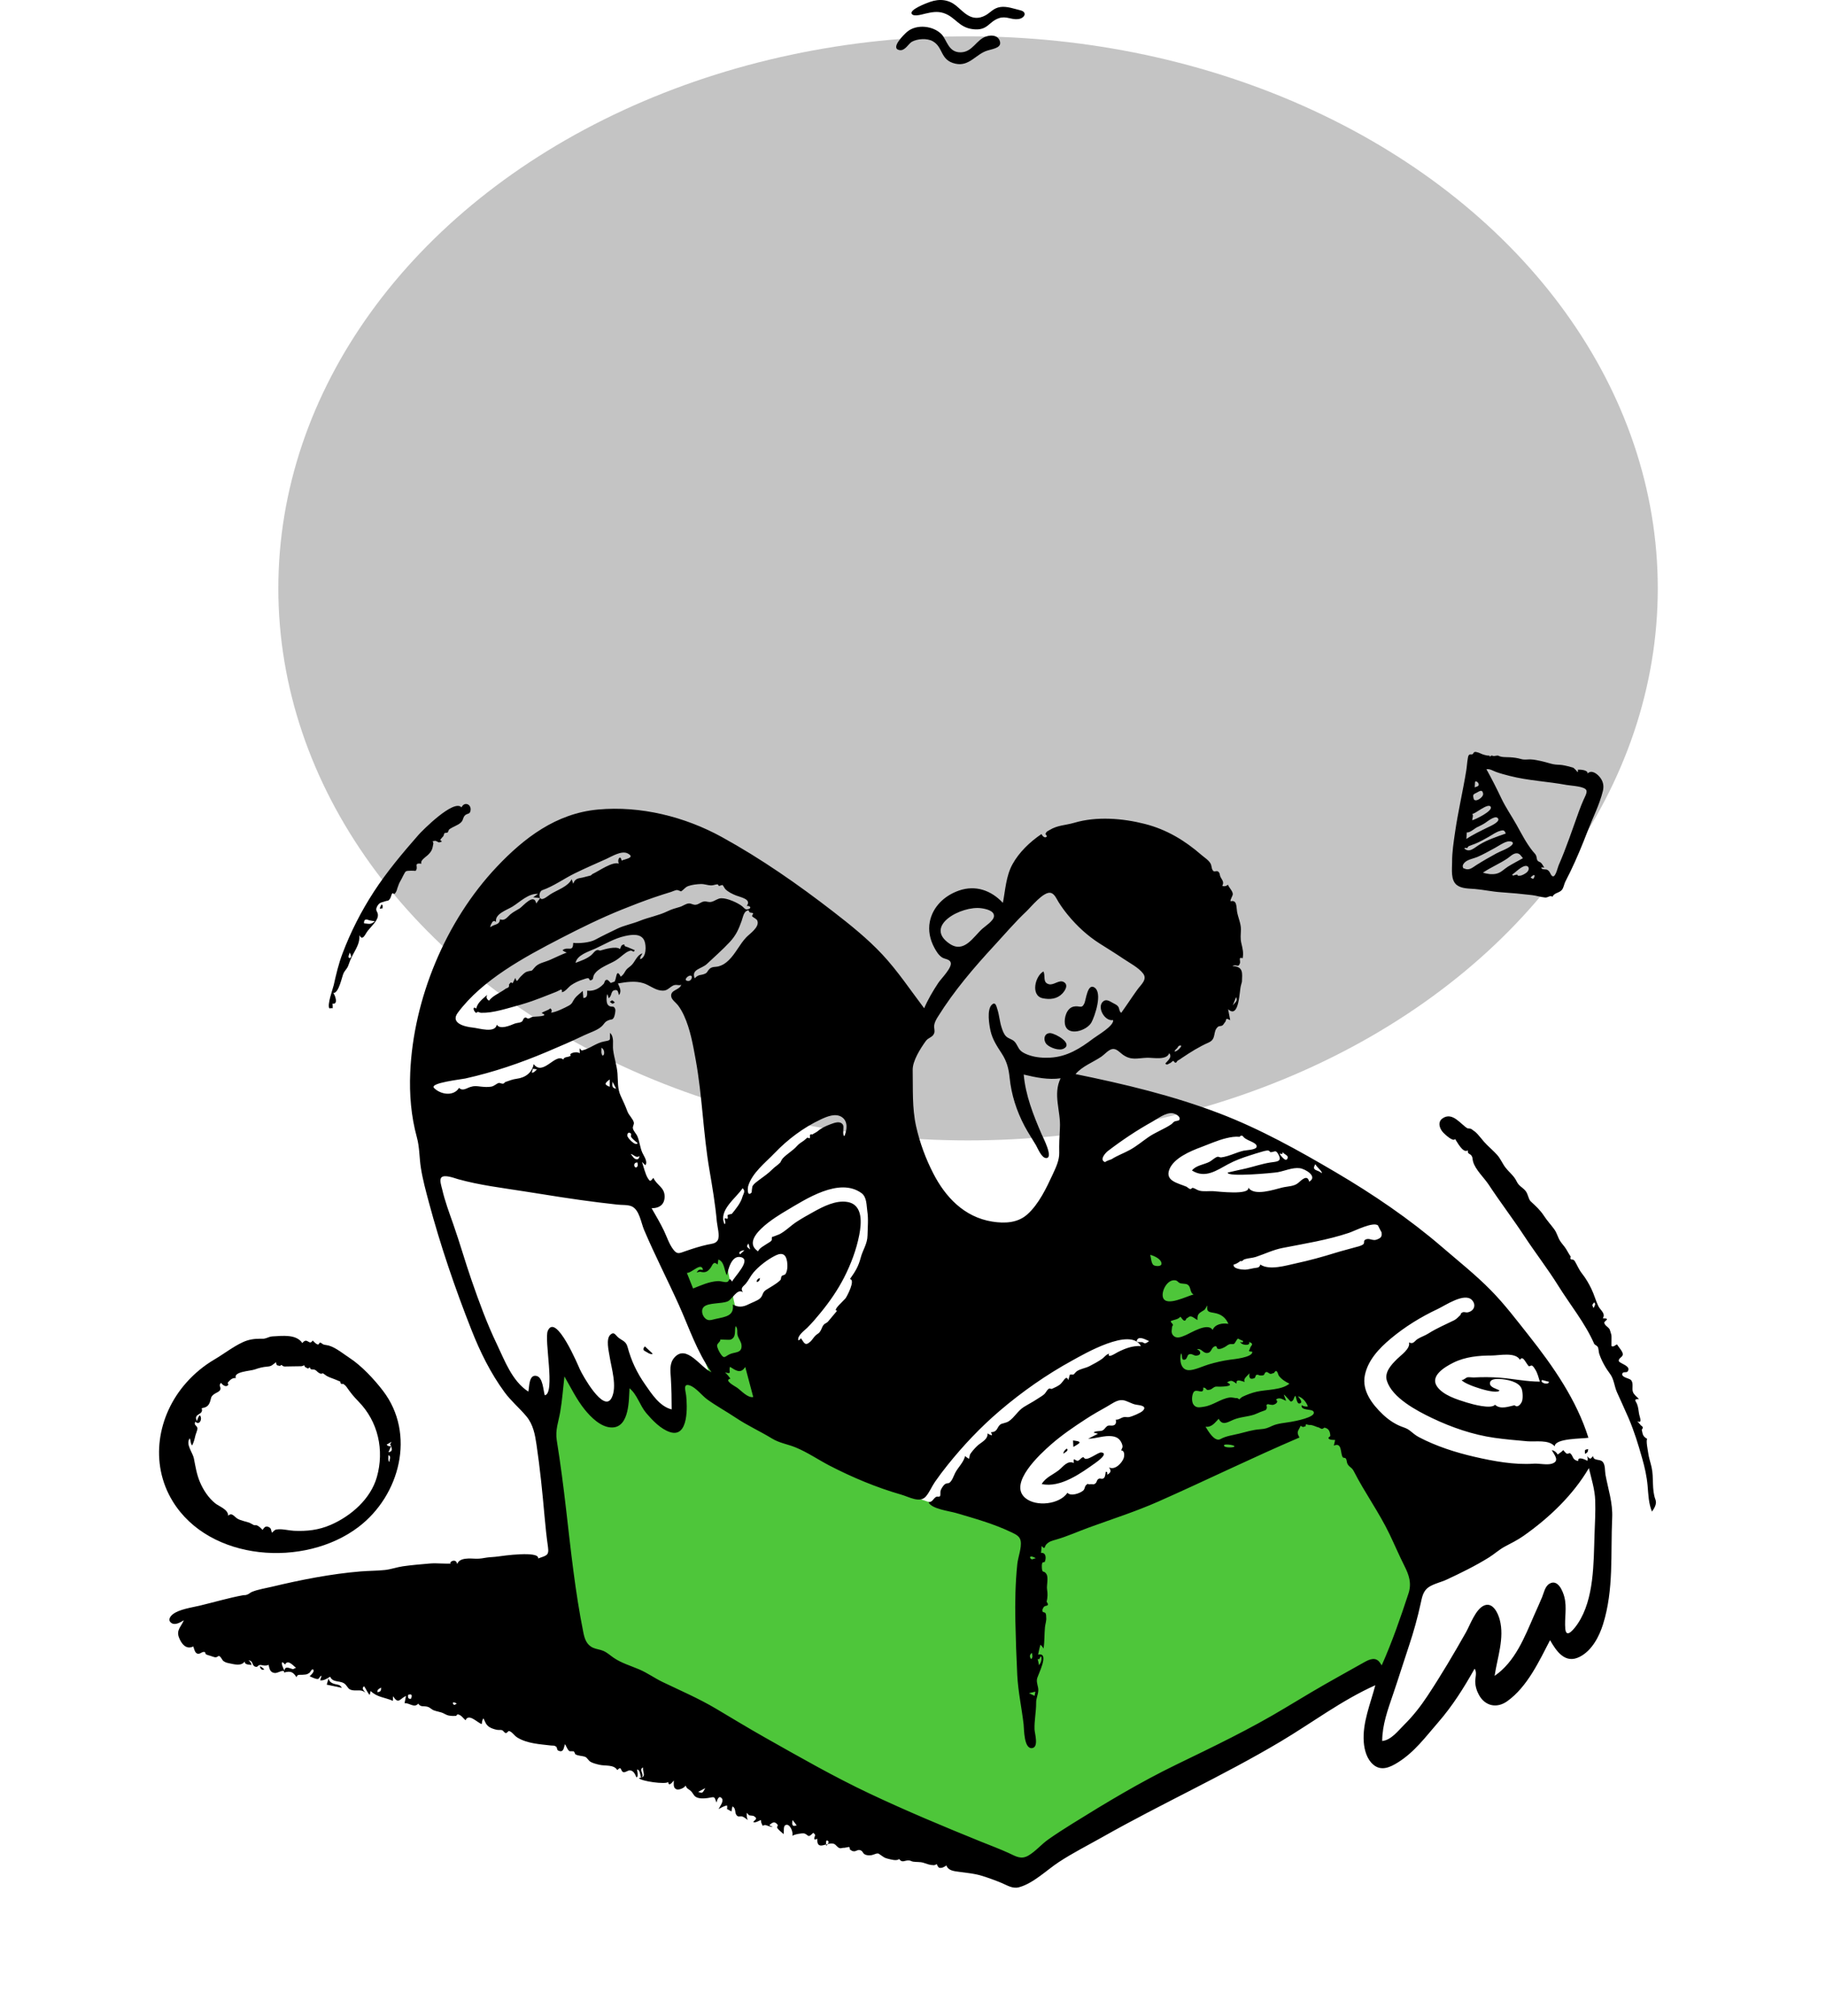 <svg width="597" height="659" viewBox="0 0 597 659" fill="none" xmlns="http://www.w3.org/2000/svg">
<ellipse cx="316.5" cy="192.351" rx="225.5" ry="180.48" fill="#C4C4C4"/>
<g clip-path="url(#clip0_23_128)">
<path fill-rule="evenodd" clip-rule="evenodd" d="M176.799 459.911C179.566 479.283 182.332 498.655 185.099 518.026L187.333 533.67C187.615 535.644 187.349 539.538 188.423 541.305C188.803 541.928 189.8 542.224 190.534 542.592C193.058 543.857 195.583 545.122 198.108 546.388C219.463 557.091 240.819 567.795 262.173 578.499C282.668 588.771 303.163 599.043 323.658 609.315C325.779 610.379 329.209 613.152 331.499 612.421C333.675 611.727 335.899 610.014 337.875 608.933C341.668 606.858 345.461 604.783 349.254 602.708C372.204 590.152 395.154 577.595 418.105 565.038C427.574 559.858 437.043 554.678 446.512 549.497C449.102 548.079 451.694 546.662 454.285 545.244C455.64 544.503 455.816 544.529 456.349 543.271C458.343 538.567 459.267 533.178 460.677 528.297C462.232 522.918 463.787 517.539 465.342 512.16C466.035 509.759 465.71 509.45 464.579 507.133C462.341 502.547 460.104 497.961 457.866 493.376C452.9 483.198 447.933 473.02 442.966 462.842C440.958 458.726 436.12 455.83 432.637 452.803L378.559 405.8C377.185 404.606 375.812 403.413 374.438 402.219C374.212 409.394 372.693 417.108 374.921 424.04C378.577 435.416 382.233 446.792 385.888 458.167C387.655 463.666 389.422 469.164 391.189 474.663C391.517 475.684 393.516 479.735 392.981 480.634C392.685 481.132 390.161 481.636 389.614 481.83C387.265 482.664 384.916 483.498 382.567 484.333C376.022 486.657 369.477 488.982 362.932 491.306C357.045 493.397 351.159 495.488 345.272 497.578C343.276 498.287 340.932 499.6 338.824 499.491C336.938 499.393 334.793 498.521 332.968 498.083C329.76 497.311 326.551 496.54 323.343 495.768C317.041 494.253 310.738 492.737 304.435 491.222C297.345 489.516 291.357 484.509 285.293 480.802C274.87 474.431 264.447 468.06 254.025 461.689C251.638 460.23 251.63 459.398 250.679 456.735C248.542 450.75 246.405 444.765 244.268 438.781C243.127 435.585 241.724 432.376 240.862 429.105C239.441 423.705 238.598 418.116 237.472 412.657C237.132 411.01 236.793 409.363 236.453 407.716C232.088 409.369 227.723 411.023 223.358 412.677C222.725 412.917 219.642 413.631 219.368 414.219C219.194 414.59 220.112 416.274 220.243 416.636C223.862 426.644 227.481 436.651 231.101 446.658C232.24 449.806 233.378 452.953 234.516 456.101C231.796 452.11 229.075 448.119 226.354 444.127C224.217 450.84 222.079 457.553 219.941 464.265C214.889 458.823 209.836 453.38 204.783 447.937C203.034 453.38 201.285 458.823 199.536 464.265C194.095 457.553 188.654 450.84 183.212 444.127C182.565 447.63 181.918 451.133 181.271 454.636C181.076 455.694 181.115 458.727 180.361 459.564C179.74 460.253 177.952 459.911 176.799 459.911Z" fill="#4EC63A"/>
<path fill-rule="evenodd" clip-rule="evenodd" d="M521.318 501.785C521.012 510.904 521.224 522.741 515.879 530.759C515.016 532.053 512.093 536.083 511.767 532.537C511.447 529.056 512.364 525.609 511.455 522.087C510.969 520.203 509.334 516.087 506.538 517.789C505.114 518.657 504.739 520.799 504.181 522.151C503.357 524.151 502.433 526.119 501.565 528.104C498.534 535.034 495.392 543.303 488.653 547.888C489.535 541.913 491.939 535.533 490.323 529.493C489.773 527.435 488.104 523.676 485.232 524.882C482.432 526.057 480.618 531.301 479.297 533.636C475.291 540.715 471.194 547.661 466.684 554.476C464.416 557.904 461.966 561.037 458.998 563.969C457.142 565.803 454.828 568.902 451.904 569.176C451.904 563.949 453.746 558.899 455.428 553.977C457.237 548.685 458.886 543.347 460.662 538.045C462.202 533.445 463.467 528.881 464.492 524.164C464.917 522.214 465.253 520.194 467.034 518.934C468.635 517.802 471.164 517.263 472.949 516.431C477.637 514.245 482.458 511.886 486.812 509.168C488.6 508.052 490.139 506.611 492.012 505.61C494.145 504.47 496.136 503.51 498.11 502.121C506.625 496.125 514.302 488.749 519.474 479.969C520.314 483.496 521.426 486.943 521.549 490.579C521.674 494.307 521.443 498.059 521.318 501.785ZM451.235 543.699C449.873 541.552 447.799 542.431 445.97 543.466C443.133 545.073 440.289 546.667 437.437 548.253C431.635 551.481 425.939 554.877 420.27 558.304C408.729 565.278 396.786 570.985 384.62 576.888C372.86 582.593 361.566 589.382 350.548 596.244C347.9 597.893 345.271 599.581 342.728 601.369C340.471 602.957 338.666 605.186 336.291 606.6C333.816 608.071 332.116 606.877 329.749 605.792C326.79 604.435 323.706 603.297 320.681 602.073C308.473 597.132 296.23 592.003 284.355 586.395C272.552 580.822 261.368 574.4 250.058 568.021C244.672 564.984 239.377 561.753 234.064 558.604C228.41 555.253 222.556 552.743 216.625 549.894C214.001 548.633 211.677 546.921 208.982 545.775C206.148 544.57 203.155 543.706 200.618 541.968C199.48 541.189 198.521 540.257 197.221 539.706C196.153 539.254 194.942 539.178 193.888 538.697C191.743 537.72 191.129 535.736 190.714 533.672C188.043 520.426 186.624 506.814 185.076 493.42C184.206 485.889 183.235 478.386 182.033 470.894C181.491 467.517 182.581 464.9 183.154 461.614C183.822 457.776 184.086 453.858 184.534 449.994C186.647 453.649 188.474 457.484 191.162 460.818C193.144 463.276 196.529 466.761 200.178 466.679C205.849 466.551 205.59 457.469 205.818 453.865C208.402 456.017 209.185 459.524 211.329 462.025C213.287 464.307 215.951 467.14 218.958 468.162C225.288 470.314 224.679 459.344 224.331 456.233C224.156 454.673 223.212 452.204 225.452 452.916C227.514 453.571 229.52 456.287 231.254 457.533C234.25 459.687 237.536 461.478 240.61 463.534C244.423 466.085 248.538 467.929 252.426 470.306C254.858 471.792 257.511 472.126 260.162 473.219C264.046 474.82 267.477 477.207 271.173 479.128C278.494 482.928 286.616 486.337 294.623 488.628C297.214 489.369 300.667 491.459 302.632 489.312C303.842 487.99 304.637 485.971 305.665 484.49C306.964 482.614 308.344 480.788 309.777 478.999C314.872 472.642 320.525 466.638 326.803 461.276C334.108 455.038 342.095 449.425 350.639 444.749C354.309 442.74 369.636 433.737 373.006 440.074C370.237 439.912 367.837 440.858 365.47 442.042C364.892 442.331 361.912 444.317 362.609 442.566C361.744 442.718 360.985 443.771 360.329 444.24C359.197 445.05 357.478 445.985 356.167 446.655C354.87 447.318 353.268 447.48 352.086 448.283C351.655 448.577 351.393 449.052 350.981 449.37L349.801 449.378C349.625 449.988 349.448 450.598 349.271 451.208C348.604 449.212 347.653 451.808 346.539 452.651C345.869 453.158 344.808 453.68 344.02 454.007C343.43 454.251 343.339 453.683 342.767 454.115C342.258 454.499 341.934 455.344 341.387 455.825C340.716 456.414 339.858 456.872 339.11 457.375C337.677 458.338 336.161 459.095 334.709 460.008C332.756 461.237 331.732 463.35 329.836 464.635C328.937 465.244 327.542 465.315 327.056 465.705C325.837 466.683 326.238 468.166 323.965 468.231C324.172 468.541 324.296 468.876 324.338 469.238C323.797 469.151 323.315 468.941 322.894 468.609C322.988 470.726 320.758 471.482 319.421 472.785C318.651 473.536 317.69 474.593 317.147 475.497C317.057 475.648 316.884 476.855 316.847 476.871C316.64 476.964 315.384 475.933 315.503 476.019C315.153 477.975 313.125 479.825 312.237 481.636C311.769 482.59 311.294 484.124 310.372 484.795C310.122 484.977 309.35 484.786 308.713 485.421C308.246 485.885 307.706 486.745 307.516 487.361C307.39 487.773 307.542 488.839 307.36 489.086C307.027 489.538 306.508 489.084 305.985 489.418C305.02 490.035 304.995 491 303.583 491.127C304.556 493.335 310.435 494.016 312.572 494.644C318.615 496.42 324.955 498.193 330.603 500.912C332.064 501.615 333.447 502.195 333.706 503.815C334.066 506.07 332.836 509.067 332.601 511.345C331.965 517.494 331.835 523.825 331.968 530.001C332.094 535.851 332.297 541.756 332.589 547.599C332.859 553.016 334.029 558.326 334.661 563.705C334.834 565.181 334.718 571.839 337.437 571.503C339.708 571.224 338.274 566.676 338.232 565.373C338.136 562.488 338.787 559.542 338.76 556.631C338.747 555.232 339.402 554.026 339.465 552.687C339.528 551.364 338.823 550.319 339.034 548.947C339.237 547.631 343.405 540.061 339.402 540.948C339.637 539.866 339.842 538.775 340.151 537.709C340.579 538.068 340.924 538.487 341.184 538.966C341.541 536.641 341.422 534.321 341.643 531.994C341.742 530.94 342.199 529.786 342.043 528.723C342.073 528.283 342.013 527.851 341.864 527.427C341.618 527.184 341.313 527.056 340.951 527.044C340.76 526.462 340.711 526.302 341.049 525.731C341.194 525.344 341.482 525.102 341.913 525.006C342.734 524.916 342.828 524.475 342.194 523.685C342.525 522.127 342.567 521.143 342.329 519.587C342.128 518.28 342.866 515.75 342.114 514.586C341.237 513.226 340.801 514.546 340.638 512.66C340.603 512.261 340.575 511.43 340.747 511.032C340.935 510.598 341.501 510.776 341.573 510.622C342.065 509.574 342.097 507.511 340.358 507.69C340.427 506.942 340.495 506.194 340.562 505.445C341.819 506.796 341.38 505.653 342.092 504.902C343.052 503.891 343.99 503.717 345.362 503.317C349.018 502.252 352.541 500.65 356.114 499.351C363.679 496.598 371.384 494.141 378.728 490.888C394.173 484.046 409.312 476.621 424.852 469.959C423.742 468.036 424.433 467.942 425.244 466.136C426.327 466.839 426.1 466.349 426.87 466.306C426.8 465.703 427.001 465.521 427.472 465.76C427.847 465.868 428.231 465.906 428.625 465.874C429.587 466.028 430.373 466.522 431.247 466.71C431.534 466.908 431.85 467.056 432.194 467.155C432.503 467.089 432.766 466.947 432.984 466.727C434.4 466.972 434.877 467.967 434.939 469.409C434.95 469.66 434.128 469.916 434.363 470.253C434.774 470.842 435.881 470.702 436.514 470.777C436.375 471.389 436.236 472 436.098 472.611C438.876 471.414 438.151 475.16 438.994 476.391C439.229 476.734 439.752 476.46 440.024 476.858C440.379 477.377 440.272 478.113 440.574 478.63C441.258 479.799 441.943 479.657 442.624 480.997C446.186 487.99 450.924 494.505 454.343 501.649C455.971 505.049 457.439 508.507 459.138 511.878C460.702 514.979 461.595 517.616 460.481 521.003C457.896 528.861 455.131 536.862 451.743 544.452C451.574 544.201 451.405 543.95 451.235 543.699ZM270.915 602.351C270.673 602.736 270.43 603.121 270.188 603.507C269.649 600.614 271.084 601.956 270.915 602.351ZM259.513 596.934C258.735 596.717 259.071 595.532 259.096 595.025C259.588 595.597 260.07 596.18 260.479 596.808C260.157 596.85 259.834 596.892 259.513 596.934ZM228.262 585.813C229.078 585.386 229.665 585.079 230.59 584.595C229.65 586.306 229.65 586.306 228.262 585.813ZM179.097 435.085C177.85 437.942 181.653 455.585 178.113 456.161C177.605 454.613 177.541 450.349 175.439 449.84C172.832 449.208 173.089 453.598 172.733 454.955C167.379 451.478 165.001 444.762 162.443 439.441C159.183 432.657 156.618 425.602 154.168 418.534C152.073 412.491 150.341 406.341 148.224 400.308C146.894 396.519 145.461 392.72 144.566 388.815C144.372 387.966 143.608 385.815 144.257 385.008C145.201 383.835 148.599 385.178 149.694 385.486C156.797 387.482 164.165 388.341 171.462 389.5C179.57 390.787 187.66 392.118 195.817 393.116C197.855 393.365 199.894 393.602 201.935 393.831C203.258 393.98 205.261 393.831 206.518 394.385C209.063 395.506 209.604 399.795 210.549 402.02C214.075 410.321 218.224 418.36 221.936 426.586C225.28 433.996 227.815 441.88 232.622 448.627C229.037 447.144 224.494 439.3 220.488 443.821C218.766 445.765 219.2 448.326 219.338 450.653C219.537 454.017 219.599 457.405 219.599 460.774C215.679 459.823 213.045 455.669 210.987 452.726C208.176 448.707 206.405 444.919 205.161 440.311C204.621 438.316 203.192 438.267 201.921 437.072C201.105 436.305 200.695 435.271 199.524 436.387C198.053 437.79 199.031 441.676 199.286 443.333C199.889 447.275 201.868 453.342 199.944 457.046C197.348 462.045 190.389 449.467 189.574 447.65C189.16 446.725 181.757 428.99 179.097 435.085ZM174.236 349.411C174.675 349.474 175.112 349.536 175.551 349.599C175.197 349.89 174.462 350.911 173.862 350.641C173.987 350.231 174.111 349.821 174.236 349.411ZM197.457 344.759C197.32 344.9 197.182 345.041 197.045 345.182C196.416 344.448 196.639 343.378 196.639 342.53C197.47 342.998 197.672 343.936 197.457 344.759ZM199.334 352.899V355.297C197.593 354.593 197.559 354.23 199.334 352.899ZM201.448 355.948C200.228 355.636 200.083 355.384 200.254 353.634C200.759 354.614 201.092 355.26 201.448 355.948ZM208.469 373.708C207.957 374.936 204.969 372.01 205.079 371.134C205.183 370.299 205.642 370.049 206.275 370.586C206.485 370.764 206.174 371.407 206.307 371.63C206.79 372.438 207.761 373.099 208.469 373.708ZM208.502 381.106C207.753 382.851 206.419 380.103 208.375 380.027C208.503 380.378 208.546 380.738 208.502 381.106ZM207.05 378.354C206.76 377.993 206.478 377.628 206.205 377.255C207.212 377.445 208.012 378.816 209.075 377.901C208.949 379.296 207.888 379.335 207.05 378.354ZM141.901 355.689C140.281 354.038 150.846 352.879 152.12 352.596C161.369 350.537 170.101 347.557 178.749 343.901C182.875 342.158 186.979 340.393 191.007 338.459C192.747 337.625 195.132 336.917 196.585 335.664C197.622 334.77 197.58 334.094 198.928 333.561C200.073 333.11 200.13 333.536 200.654 332.719C200.969 332.23 201.325 330.435 201.141 329.903C200.639 328.454 199.897 329.629 198.855 328.63C198.104 327.91 198.286 325.863 198.491 325.015C198.757 325.419 198.91 325.857 198.95 326.33C200.081 325.809 199.625 324.022 200.861 323.73C202.165 323.422 202.03 324.369 202.37 325.338C203.354 323.988 202.565 322.837 202.032 321.519C204.741 321.045 207.652 320.587 210.338 321.428C212.28 322.036 213.942 323.531 215.992 323.82C218 324.103 218.386 323.214 219.866 322.312C221.068 321.58 222.1 322.442 222.718 321.889C222.337 323.756 219.059 323.501 219.462 325.833C219.644 326.883 221.022 327.826 221.65 328.643C222.437 329.669 223.065 330.802 223.602 331.958C225.688 336.453 226.58 341.668 227.456 346.475C229.617 358.339 229.89 370.437 231.922 382.339C232.891 388.008 233.861 393.68 234.365 399.405C234.491 400.837 235.427 404.083 234.661 405.46C234.013 406.623 232.572 406.626 231.307 406.907C228.831 407.456 226.507 408.203 224.132 409.029C222.004 409.77 221.385 410.225 220.019 408.355C218.697 406.546 218.043 404.39 217.098 402.406C215.893 399.879 214.438 397.441 213.041 395.003C215.785 395.003 217.365 393.62 217.292 391.017C217.213 388.133 214.672 387.449 213.625 385.079C212.607 386.314 212.521 386.349 211.795 385.177C210.965 383.836 210.405 381.383 209.897 379.862C210.26 380.224 210.623 380.586 210.987 380.948C211.902 379.771 210.468 377.916 209.988 376.808C209.247 375.097 209.117 373.247 208.414 371.541C208.031 370.609 207.144 369.876 206.926 368.905C206.781 368.254 207.363 367.635 207.225 366.975C206.985 365.826 205.592 364.592 205.159 363.423C204.492 361.625 203.769 360.042 202.942 358.29C201.823 355.918 202.083 353.43 201.879 350.906C201.667 348.289 200.769 345.786 200.452 343.18C200.232 341.38 200.919 339.114 199.46 337.672C199.289 340.069 200.025 340.032 197.613 340.463C194.867 340.953 192.875 342.863 190.279 343.433C189.744 343.55 189.354 341.368 189.563 344.345C188.317 343.487 185.66 344.552 186.651 345.062C185.9 345.812 184.419 345.293 184.172 346.418C181.618 344.1 177.523 351.99 174.481 347.874C173.979 350.663 171.815 352.313 168.911 352.682C167.45 352.867 166.55 353.321 165.254 353.73C164.991 353.812 164.895 354.165 164.583 354.261C164.107 354.405 163.409 353.968 163.066 354.053C162.368 354.226 161.592 355.083 160.618 355.254C159.501 355.449 158.283 355.359 157.164 355.239C155.766 355.087 155.151 354.933 153.782 355.363C152.551 355.75 151.232 356.833 150.09 355.653C148.295 358.553 144.015 357.844 141.901 355.689ZM224.889 320.701C223.531 320.55 224.474 319.459 225.103 319.131C226.812 318.242 226.356 320.866 224.889 320.701ZM149.669 331.106C157.643 320.367 171.28 312.989 183.28 306.781C189.834 303.39 196.524 300.103 203.406 297.328C206.827 295.949 210.289 294.623 213.783 293.412C215.648 292.764 217.537 292.176 219.426 291.59C219.949 291.429 220.899 290.932 221.446 290.981C221.351 290.972 222.805 291.341 222.519 291.457C223.455 291.077 223.901 290.084 225.001 289.688C226.239 289.241 227.815 289.057 229.14 289.017C230.312 288.981 231.327 289.433 232.444 289.468C233.178 289.491 233.802 289.166 234.521 289.118C234.889 289.094 234.856 289.608 235.078 289.638C235.174 289.651 236.153 289.307 236.163 289.313C236.519 289.527 236.835 290.362 237.158 290.688C238.082 291.623 239.44 292.275 240.673 292.767C242.173 293.365 245.834 293.967 244.138 296.183C245.343 296.021 245.903 297.038 244.395 297.295C243.577 297.435 243.228 296.736 242.621 296.259C241.219 295.16 237.815 293.594 235.796 293.665C234.66 293.705 233.782 294.51 232.734 294.802C231.703 295.09 231.192 294.644 230.287 294.715C229.229 294.797 228.549 295.632 227.54 295.781C226.597 295.92 226.071 295.319 225.227 295.361C224.224 295.411 223.253 296.224 222.296 296.497C220.773 296.931 219.655 297.228 218.168 297.948C215.287 299.344 212.069 299.874 209.1 301.076C206.726 302.036 204.034 302.542 201.837 303.604C199.395 304.785 196.941 305.961 194.549 307.244C192.821 308.171 189.307 308.49 187.402 308.254C187.375 311.529 185.648 309.233 183.908 310.668C184.319 311.007 184.787 311.256 185.309 311.416C183.423 312.119 181.679 312.994 179.852 313.802C177.964 314.638 175.949 314.822 174.708 316.403C173.566 317.86 173.953 317.109 172.247 317.682C171.465 317.946 170.785 318.749 170.221 319.288C169.252 320.216 169.037 321.62 168.484 319.714C168.323 319.946 167.687 321.426 167.564 321.464C166.87 320.777 166.771 321.591 166.383 321.882C166.587 322.515 166.296 322.93 165.508 323.127C165.11 323.403 164.707 323.674 164.299 323.939C162.821 324.897 160.939 325.718 159.898 327.144C159.13 326.722 158.845 325.992 159.313 325.247C157.845 326.509 156.095 327.806 155.698 329.75C155.515 329.585 155.302 329.467 155.061 329.394C154.465 329.769 155.241 330.888 155.619 331.14C157.266 330.543 155.207 330.759 156.314 330.856C156.63 330.883 156.954 331.103 157.302 331.107C158.323 331.12 159.282 331.074 160.294 330.929C162.526 330.608 164.719 330.009 166.88 329.41C169.233 328.757 171.586 328.105 173.887 327.303C175.782 326.644 177.646 325.908 179.508 325.176C180.252 324.883 180.995 324.586 181.741 324.296C183.156 323.744 183.902 322.837 183.704 324.39C184.831 324.216 185.808 322.729 186.673 322.122C187.89 321.269 189.259 320.633 190.701 320.197C191.286 320.021 191.715 319.797 192.319 319.795C192.615 319.795 192.792 320.574 192.979 320.532C194.273 320.239 193.683 319.569 194.265 318.605C195.537 316.497 198.966 315.331 201.071 314.134C202.407 313.373 203.356 312.351 204.589 311.509C205.166 311.115 205.586 310.941 206.19 310.774C206.653 310.646 207.221 311.639 207.521 310.642C206.444 310.231 205.556 309.724 204.52 309.424C203.788 309.211 204.667 308.484 203.505 308.917C203.039 309.091 202.879 309.934 202.707 310.286C201.41 309.205 197.763 310.325 196.224 310.778C196.118 310.809 195.642 310.575 195.419 310.589C194.53 310.645 193.911 311.761 193.327 312.242C191.772 313.521 190.085 314.055 188.171 314.785C188.68 312.186 192.425 311.122 194.61 310.126C197.805 308.671 200.78 306.813 204.278 306.031C206.608 305.509 209.695 305.089 210.701 307.618C211.303 309.133 211.379 312.899 209.341 313.599C209.126 312.891 209.815 312.286 210.023 311.672C207.995 312.395 207.661 314.67 206.12 315.857C205.254 316.524 204.945 316.737 204.526 317.382C204.111 318.022 203.911 318.619 202.937 319.3C201.345 316.143 201.614 320.467 200.807 321.01C201.131 320.792 199.491 321.429 199.687 321.362C199.611 321.388 198.896 320.307 198.433 320.33C197.589 320.371 197.751 321.238 197.345 321.675C195.967 323.152 194.187 324.12 191.97 323.888C191.918 324.939 192.266 326.195 190.728 326.29L190.526 323.96C189.69 324.751 188.589 325.501 187.908 326.416C187.133 327.457 187.216 328.099 185.93 328.792C184.587 329.518 181.729 330.947 180.13 331.071C180.526 330.547 180.456 330.074 179.922 329.653C179.118 330.427 177.931 330.503 177.075 331.202C180.046 332.361 174.792 332.301 174.126 332.432C173.68 332.52 173.29 332.9 172.839 332.985C172.239 333.099 172.161 332.51 171.645 332.697C170.889 332.97 171.196 333.741 170.405 334.129C169.837 334.407 168.874 334.403 168.233 334.668C166.707 335.299 163.454 336.697 162.422 335.002C161.899 337.911 156.558 336.14 154.581 335.944C151.874 335.676 147.158 334.489 149.669 331.106ZM161.041 301.335C161.424 301.03 161.808 301.052 162.192 301.403C161.658 298.769 165.788 297.491 167.59 296.371C169.981 294.887 172.794 292.006 175.922 292.234C175.389 292.603 174.856 292.972 174.324 293.341C175.084 293.433 175.845 293.525 176.604 293.617C176.176 294.205 175.747 294.792 175.317 295.379C174.615 291.767 170.953 296.327 169.893 296.992C168.825 297.661 167.761 298.159 166.812 298.975C165.872 299.783 165.024 301.239 163.47 300.512C163.329 302.574 161.552 302.015 160.324 303.157C160.272 302.441 160.712 301.934 161.041 301.335ZM177.269 291.038C181.05 289.716 184.341 287.272 187.904 285.526C191.307 283.857 194.779 282.36 198.239 280.804C199.993 280.014 203.208 277.972 205.214 279.012C207.921 280.418 204.195 280.871 203.227 281.358C202.869 279.194 201.615 281.154 202.364 282.358C200.298 281.525 195.793 284.783 193.823 285.682C193.377 285.885 193.577 286.003 193.07 286.242C192.945 286.301 191.652 286.576 191.281 286.692C189.426 287.272 188.204 286.811 187.404 288.902C187.237 288.41 187.07 287.917 186.903 287.425C185.741 289.859 182.211 290.925 179.954 292.364C179.372 292.736 177.71 294.175 176.972 293.878C175.945 293.463 176.357 291.356 177.269 291.038ZM245.473 298.378C247.07 298.477 245.53 299.172 245.969 299.631C245.919 299.579 246.93 300.384 246.798 300.163C246.976 300.46 247.405 300.45 247.624 301.054C248.379 303.131 245.082 305.278 243.97 306.457C241.808 308.75 240.559 311.653 238.306 313.873C237.289 314.875 236.277 315.568 234.867 315.942C233.88 316.204 232.835 315.923 231.928 316.809C231.198 317.523 231.363 317.928 230.556 318.308C229.133 318.977 228.507 318.39 227.122 319.835C225.931 316.813 229.354 316.817 231.139 315.128C233.604 312.796 236.305 310.443 238.617 307.948C240.67 305.731 241.493 303.788 242.468 301.095C242.775 300.245 243.11 298.425 243.957 297.892C245.276 297.063 244.484 298.317 245.473 298.378ZM253.323 376.905C257.509 372.534 262.703 368.609 268.332 365.975C270.344 365.034 273.209 363.798 275.294 365.248C277.339 366.668 276.899 369.502 276.075 371.43C275.285 371.141 276.03 368.431 275.621 367.762C274.726 366.301 272.796 367.076 271.484 367.566C269.946 368.14 268.573 368.774 267.355 369.815C266.861 370.237 265.915 370.615 265.598 370.905C265.122 370.72 264.842 370.855 264.758 371.308C264.856 371.585 264.844 371.858 264.722 372.127C264.653 372.213 264.034 371.862 263.946 371.932C263.545 372.253 263.17 372.63 262.775 372.928C261.983 373.526 261.309 373.809 260.58 374.643C259.171 376.255 257.308 377.199 255.893 378.734C255.573 379.081 255.19 379.971 255.119 380.049C254.403 380.829 253.343 381.445 252.536 382.27C251.141 383.696 249.651 384.653 248.041 385.875C247.348 386.401 246.54 386.967 246.078 387.699C245.868 388.033 245.75 389.861 245.743 389.869C244.164 391.484 244.471 388.237 244.59 387.83C245.872 383.449 250.207 380.16 253.323 376.905ZM244.705 406.528C244.902 407.216 245.063 407.785 245.263 408.484C244.011 407.525 244.011 407.525 244.705 406.528ZM243.353 408.782C242.893 409.214 242.431 409.644 241.965 410.072C240.941 409.061 243.541 408.609 243.353 408.782ZM242.703 391.386C242.214 393.235 240.421 395.477 239.188 396.937C239.324 396.776 238.137 397.1 238.001 397.173C237.562 397.41 238.614 398.948 237.092 398.261C236.553 398.546 237.615 399.708 236.882 400.227C234.762 395.718 240.55 391.811 242.791 388.464C243.887 389.404 242.979 390.349 242.703 391.386ZM228.934 415.766C230.48 416.137 231.284 415.904 232.328 414.486C232.955 413.635 233.184 412.127 234.619 413.401L234.872 411.763C236.92 412.548 236.748 415.382 237.643 416.953C238.078 415.176 239.11 410.212 242.268 411.008C245.813 411.902 239.913 417.594 239.364 418.988C238.159 417.242 238.633 418.867 237.714 419.113C236.925 419.324 235.693 418.782 234.734 418.831C231.818 418.979 229.256 420.204 226.593 421.241C225.918 419.543 225.244 417.846 224.569 416.148C226.138 416.261 229.38 412.364 229.841 415.196C228.678 415.007 228.35 415.055 227.784 416.043C228.146 415.872 228.529 415.779 228.934 415.766ZM235.48 437.924C235.476 437.91 238.497 438.084 238.766 437.992C240.834 437.287 240.069 435.098 240.492 433.551C241.344 434.282 240.893 435.618 241.155 436.564C241.464 437.677 242.357 438.625 242.44 439.814C242.628 442.503 240.265 441.906 238.474 442.776C236.944 443.519 236.774 444.454 235.482 442.451C235.132 441.909 234.38 440.496 234.457 439.803C234.533 439.116 235.698 438.545 235.48 437.924ZM237.915 449.556L237.08 448.682C239.569 449.394 238.101 448.324 238.674 446.862C240.584 448.049 242.143 449.27 243.654 446.892L246.266 456.727C244.512 457.112 242.249 454.582 241.045 453.713C240.35 453.211 236.494 451.276 238.809 450.712C238.511 450.326 238.213 449.941 237.915 449.556ZM254.965 418.673C253.515 419.96 252.054 420.681 250.475 421.692C249.091 422.581 249.568 423.6 248.367 424.591C247.57 425.249 245.702 425.92 244.717 426.422C242.963 427.317 241.392 427.487 239.587 426.486C240.078 430.177 237.371 430.466 234 431.196C232.393 431.545 231.441 432.078 230.283 430.704C229.489 429.763 229.179 428.06 230.166 427.2C231.733 425.833 235.91 426.305 237.922 425.445C239.448 424.793 241.003 421.118 242.886 422.455C241.914 421.01 243.046 420.621 243.89 419.591C244.816 418.462 245.384 417.141 246.341 416.021C248.16 413.892 250.953 411.75 253.536 410.466C255.809 409.337 257.003 410.136 257.343 412.508C257.515 413.701 257.508 415.477 256.793 416.535C256.565 416.873 255.812 416.877 255.584 417.193C255.187 417.747 255.552 418.151 254.965 418.673ZM281.639 390.048C283.453 391.359 283.276 394.113 283.562 395.988C283.965 398.632 283.672 401.19 283.629 403.882C283.584 406.703 282.101 408.541 281.403 411.185C280.628 414.126 279.627 415.684 277.887 418.152C279.774 418.429 276.966 423.689 276.503 424.37C276.001 425.109 271.948 428.515 273.686 428.515C272.727 429.695 271.684 430.906 270.729 432.053C270.353 432.505 269.693 432.682 269.397 433.001C268.794 433.649 268.757 434.228 268.325 434.984C267.669 436.132 267.453 435.825 266.591 436.658C265.996 437.234 265.605 437.993 265.02 438.544C263.136 440.32 262.896 438.865 261.842 437.497C261.681 437.864 261.394 438.093 260.982 438.187C260.652 436.639 262.923 435.075 263.878 434.134C265.442 432.593 266.872 430.895 268.255 429.209C271.217 425.598 273.878 421.76 275.978 417.65C278.212 413.276 279.997 408.542 280.924 403.77C281.63 400.132 282.302 393.893 277.096 392.967C273.309 392.295 269.135 394.442 266.013 396.181C264.111 397.241 262.198 398.294 260.386 399.485C258.419 400.777 256.719 402.606 254.584 403.643C255.752 403.076 251.899 404.782 252.489 404.302C252.212 404.527 252.451 405.212 252.268 405.521C252.03 405.923 251.204 406.321 250.833 406.581C249.853 407.268 248.289 407.97 247.843 409.105C241.631 404.967 253.985 397.622 257.152 395.751C263.434 392.041 274.365 384.791 281.639 390.048ZM298.397 349.808C298.337 346.829 300.937 342.762 302.692 340.332C303.551 339.143 304.923 339.19 305.426 337.788C305.716 336.98 305.335 336.133 305.422 335.322C305.538 334.225 306.048 333.346 306.635 332.403C311.948 323.882 318.403 316.339 325.279 308.904C328.669 305.239 331.883 301.433 335.539 297.99C337.067 296.552 341.172 291.383 343.52 291.9C344.764 292.173 345.487 293.945 346.048 294.849C346.977 296.344 347.997 297.745 349.126 299.119C352.103 302.749 355.538 305.935 359.594 308.508C362.126 310.116 364.685 311.678 367.162 313.363C369.2 314.749 372.283 316.334 373.738 318.28C375.195 320.227 373.056 321.876 371.887 323.492C370.071 326.006 368.4 328.611 366.576 331.123C365.851 330.636 366.038 329.648 365.541 329.024C365.101 328.472 364.477 328.247 363.869 327.906C362.702 327.253 361.557 326.455 360.504 327.549C358.66 329.462 361.195 333.986 363.928 333.49C364.25 335.378 358.792 338.489 357.425 339.528C353.227 342.717 348.897 345.489 343.352 345.777C341.108 345.893 338.773 345.735 336.641 345.034C335.62 344.698 334.49 344.237 333.707 343.505C332.77 342.628 332.531 341.324 331.621 340.457C330.833 339.704 329.749 339.588 328.961 338.833C328.172 338.077 327.782 336.883 327.462 335.903C326.835 333.99 326.717 331.973 326.115 330.055C325.753 328.902 325.456 327.36 324.275 328.468C322.561 330.078 323.422 335.14 323.861 337.069C324.489 339.821 325.961 342.039 327.503 344.407C329.175 346.975 329.792 349.358 330.092 352.329C330.653 357.892 332.363 363.231 335.024 368.236C336.144 370.343 337.485 372.325 338.694 374.384C339.259 375.345 340.525 378.622 342.061 378.605C344.516 378.576 341.019 371.894 340.534 370.773C337.846 364.56 335.277 358.03 334.701 351.302C338.556 352.229 342.757 353.109 346.748 352.522C344.172 357.9 346.863 363.255 346.534 368.791C346.369 371.568 346.25 374.129 346.311 376.897C346.366 379.325 345.191 381.751 344.176 383.946C342.16 388.305 339.623 393.683 335.879 397.022C332.748 399.813 328.561 400.032 324.471 399.389C315.168 397.926 309.055 391.249 305.15 383.666C302.642 378.795 300.724 373.595 299.534 368.305C298.156 362.182 298.519 356.019 298.397 349.808ZM310.479 308.547C301.797 302.682 314.413 296.022 320.835 296.929C322.342 297.142 325.113 297.723 324.972 299.558C324.857 301.058 322.177 302.73 321.148 303.656C318.213 306.298 315.227 311.753 310.479 308.547ZM373.639 438.854C373.341 438.605 370.911 439.217 371.873 437.875C372.673 436.759 374.891 438.157 375.697 438.444C375.033 438.872 374.455 439.536 373.639 438.854ZM337.487 509.783C336.741 509.869 335.961 507.99 338.651 509.394C338.263 509.524 337.875 509.654 337.487 509.783ZM337.41 540.404C337.503 541.246 337.779 541.802 337.138 542.414C336.596 541.791 336.526 540.912 337.41 540.404ZM338.502 553.056C338.423 553.515 338.343 553.973 338.265 554.431C337.644 554.137 337.024 553.844 336.402 553.55C337.102 553.386 337.802 553.221 338.502 553.056ZM339.262 542.388C340.188 542.711 339.757 541.677 340.429 541.532C340.67 542.608 340.374 543.53 339.712 544.417C339.649 544.207 339.31 542.404 339.262 542.388ZM362.923 466.04C361.624 465.886 361.428 467.167 360.459 467.664C359.834 467.985 357.931 467.744 357.576 468.358C358.045 468.484 358.514 468.611 358.983 468.738C357.91 469.277 356.836 469.818 355.763 470.358C358.345 470.358 361.035 469.207 363.599 469.545C364.683 469.688 365.477 470.03 366.157 470.853C366.57 471.352 366.932 472.156 366.999 472.768C367.071 473.43 366.518 473.887 366.616 474.203C367.771 474.232 367.635 476.001 367.376 476.723C366.813 478.286 364.578 480.735 362.576 479.743C363.413 480.853 363.2 481.487 361.961 482.13C362.074 481.764 362.156 481.122 361.523 481.186C361.361 481.801 361.423 482.776 360.885 483.24C360.283 483.758 359.745 483.152 359.169 483.489C358.486 483.89 358.692 484.519 358.155 484.953C357.445 485.527 357.343 485.119 356.494 485.231C355.209 485.4 356.029 484.655 354.999 485.627C354.643 485.962 354.703 486.835 354.126 487.325C353.017 488.268 350.058 489.249 348.996 488.041C346.442 491.82 338.787 492.727 335.223 489.744C329.54 484.986 340.137 475.311 343.635 472.244C347.147 469.167 351.047 466.509 354.994 463.943C357.236 462.485 359.537 461.162 361.887 459.864C363.336 459.062 365.156 457.598 366.937 457.739C368.535 457.865 369.899 459.022 371.581 459.251C372.797 459.417 375.16 459.69 373.626 461.23C372.908 461.95 370.09 463.114 369.13 463.289C368.567 463.392 367.973 463.195 367.414 463.301C366.468 463.483 365.819 464.228 364.79 464.133C365.116 465.558 364.521 466.23 362.923 466.04ZM379.742 413.121C379.743 414.236 377.562 413.958 377.107 413.579C376.357 412.956 376.331 411.092 376.053 410.245C377.32 410.542 379.741 411.632 379.742 413.121ZM362.177 376.329C366.758 372.815 371.573 369.593 376.664 366.755C378.487 365.739 381.061 363.689 383.325 363.945C384.275 364.053 386.239 365.071 385.523 366.194C385.39 366.404 384.333 366.488 384.006 366.641C383.636 366.813 383.346 367.289 383.002 367.524C380.624 369.153 377.766 370.154 375.38 371.822C373.418 373.192 371.589 374.725 369.478 375.9C367.453 377.027 365.337 377.741 363.414 378.989C363.452 378.964 360.913 379.817 361.411 379.972C359.182 379.276 361.536 376.822 362.177 376.329ZM392.714 375.02C395.435 374.008 398.097 372.779 400.946 372.099C402.367 371.759 403.826 371.504 405.298 371.657C405.548 371.248 405.881 371.158 406.297 371.386C406.622 371.852 407.05 372.21 407.581 372.459C408.393 373.042 411.381 373.803 410.784 375.089C410.389 375.94 407.393 376.011 406.571 376.202C404.093 376.778 401.782 378.075 399.229 378.393C398.989 378.423 398.207 378.152 398.198 378.153C397.202 378.356 396.373 379.321 395.517 379.784C393.674 380.78 391.028 380.947 389.705 382.665C393.989 385.376 397.705 382.687 401.472 380.64C403.728 379.415 406.15 378.53 408.615 377.744C409.904 377.334 411.204 376.907 412.51 376.547C413.05 376.363 413.606 376.231 414.176 376.149C414.706 376.051 415.086 376.231 415.315 376.69C416.894 376.641 417.029 375.717 417.979 377.442C419.319 379.873 417.269 379.75 415.343 380.049C412.672 380.462 409.955 381.394 407.323 382.012C406.716 382.154 401.392 383.307 401.386 383.347C401.144 384.916 416.423 383.463 417.735 383.228C420.049 382.812 422.532 381.632 424.928 381.917C426.768 382.135 430.959 384.655 428.024 386.329C427.446 383.747 425.463 385.879 424.427 386.751C423.048 387.911 421.072 387.799 419.18 388.254C416.592 388.874 409.969 391.202 408.131 388.234C408.713 390.836 398.154 389.514 396.703 389.428C395.288 389.343 393.461 389.624 392.093 389.247C391.201 389.002 390.705 388.46 389.866 388.338C389.66 388.545 389.413 388.686 389.126 388.761C388.701 388.56 388.317 388.304 387.974 387.994C385.146 386.781 380.771 386.111 382.342 382.246C383.824 378.601 389.12 376.358 392.714 375.02ZM419.217 377.273C419.288 377.046 419.358 376.819 419.428 376.591C419.437 377.288 421.215 377.585 421.01 378.487C420.555 380.484 418.502 377.483 418.326 377.156C418.624 377.195 418.92 377.234 419.217 377.273ZM430.074 380.591C430.28 381.409 432.644 383.15 432.058 383.552C431.126 382.369 428.549 382.906 430.074 380.591ZM390.186 455.232C391.052 453.629 393.669 456.359 393.393 453.622C394.816 453.742 393.927 454.753 395.633 454.309C396.272 454.142 396.704 453.481 397.483 453.329C397.69 453.288 398.587 453.354 398.897 453.346C399.923 453.316 403.942 453.21 401.175 451.954C402.724 450.998 402.914 451.483 404.312 452.359C403.953 450.549 406.01 451.576 406.967 451.802C406.284 450.77 407.978 449.671 408.528 448.973C408.331 450.048 408.435 451.252 410.101 450.564C410.516 450.393 410.423 449.634 410.752 449.51C411.355 449.283 411.692 449.696 411.909 449.672C412.121 449.65 412.57 449.762 413.017 449.604C413.598 449.4 413.318 448.672 414.055 448.564C414.534 448.493 414.885 449.152 415.471 449.157C415.772 449.16 416.274 448.875 416.502 448.89C416.542 448.893 416.829 448.248 417.18 448.233C417.694 448.209 417.904 449.495 418.091 449.745C418.992 450.937 420.188 451.714 421.569 452.35C419.071 454.488 414.033 454.262 410.892 454.982C409.191 455.373 407.74 455.936 406.183 456.662C405.808 456.89 405.484 457.17 405.214 457.502C404.993 457.365 404.773 457.228 404.552 457.092C403.699 457.141 402.892 456.747 401.932 456.898C398.966 457.365 396.644 459.439 393.63 459.901C392.276 460.109 391.163 460.399 390.281 459.303C389.506 458.342 389.635 456.254 390.186 455.232ZM386.12 442.456C386.792 442.987 385.983 444.715 387.285 444.527C388.208 444.393 388.024 443.056 388.749 442.773C389.702 442.401 390.277 443.283 391.172 443.201C392.841 443.048 392.746 441.687 391.335 441.09C392.802 440.728 393.272 442.347 394.57 442.332C396.275 442.313 395.868 440.435 397.319 440.124C397.948 439.989 397.738 440.85 398.146 440.957C398.962 441.171 399.53 440.804 400.252 440.481C400.898 440.192 401.358 439.633 402.064 439.444C402.385 439.357 403.201 439.516 403.437 439.355C403.912 439.032 404.338 437.772 404.805 437.606C404.71 437.64 406.243 438.357 406.463 438.424C406.328 438.956 406.016 439.019 405.526 438.614C405.526 439.814 409.099 440.188 408.366 438.705C410.298 439.452 408.859 439.836 408.666 440.879C408.589 441.298 408.328 441.286 408.406 441.729C408.441 441.933 409.454 441.757 409.441 442.036C409.356 443.827 403.241 444.378 402.083 444.535C399.684 444.863 397.414 445.413 395.102 446.09C393.381 446.595 390.413 448.04 388.581 447.95C385.947 447.821 385.603 444.612 386.12 442.456ZM380.233 424.179C379.591 422.186 381.652 418.07 384.336 418.585C384.996 418.711 385.158 419.221 385.67 419.448C386.385 419.765 387.548 419.598 388.167 419.925C389.557 420.659 388.856 422.53 390.249 423.206C388.051 423.703 381.254 427.346 380.233 424.179ZM382.777 431.92C383.724 431.445 385.259 431.384 385.904 430.47C386.226 430.678 386.834 431.94 387.411 431.747C387.68 431.657 387.958 430.973 387.939 430.974C388.452 430.96 388.554 430.311 389.34 430.384C390.06 430.451 390.867 431.26 391.509 431.562C391.399 429.557 391.949 429.365 393.691 428.292C394.073 428.057 394.392 427.174 394.744 426.817C394.407 428.921 395.256 428.932 397.056 429.249C399.312 429.645 400.718 430.776 401.622 432.811C399.699 432.461 397.219 432.882 396.461 434.812C394.927 432.194 389.35 435.806 387.545 436.546C386.206 437.095 384.648 437.833 383.525 436.553C382.735 435.652 383.188 434.568 383.205 433.767C383.209 433.516 383.487 433.501 383.462 433.126C383.429 432.649 382.763 432.458 382.777 431.92ZM403.305 473.079C402.797 473.258 400.183 473.359 400.166 472.551C400.152 471.837 404.779 472.556 403.305 473.079ZM399.059 470.464C397.081 471.602 394.869 467.592 394.142 466.437C396.216 466.685 397.229 465.065 398.451 463.834C399.613 466.212 401.379 464.955 403.236 464.161C405.426 463.224 407.825 463.217 410.069 462.465C410.769 462.231 411.414 461.882 412.097 461.614C412.648 461.421 413.196 461.224 413.743 461.022C414.13 460.696 414.269 460.294 414.155 459.817C413.972 459.416 414.097 459.163 414.531 459.059C415.048 459.202 415.575 459.286 416.114 459.309C416.978 459.149 418.221 458.387 417.177 457.566C418.295 456.618 419.415 457.561 420.492 457.976C420.236 457.295 419.981 456.614 419.725 455.934C420.26 456.145 421.845 458.214 422.007 458.202C423.032 458.13 422.925 456.846 423.514 456.328C423.854 456.719 423.951 459.637 425.287 458.654C425.859 458.234 424.629 456.803 424.325 456.477C425.854 456.799 427.189 458.503 427.602 459.825C426.876 459.923 426.205 459.787 425.589 459.416C425.195 461.258 428.847 460.511 429.438 461.474C430.596 463.357 423.064 464.666 422.083 464.841C420.12 465.19 417.802 465.32 416.002 466.133C414.278 466.91 413.87 467.133 411.855 467.279C409.555 467.445 407.311 468.153 405.086 468.704C403.155 469.182 400.771 469.479 399.059 470.464ZM441.094 403.034C442.91 402.424 449.027 399.258 450.584 400.666C450.42 400.516 451.707 402.999 451.694 402.843C451.804 404.135 451.771 404.655 450.068 405.273C448.848 405.716 447.786 404.775 446.688 405.149C445.483 405.56 446.326 406.287 445.706 406.795C445.026 407.351 443.716 407.592 442.87 407.836C440.799 408.433 438.712 408.932 436.651 409.575C432.457 410.884 428.016 412.102 423.707 413.028C420.486 413.72 415.02 415.439 412.053 413.409C411.763 414.563 411.055 414.405 410.072 414.573C409.301 414.705 407.906 415.062 407.221 415.08C406.08 415.111 402.908 414.832 403.344 413.338C403.224 413.749 405.811 412.341 405.364 412.253C406.463 412.469 406.106 411.953 407.007 411.665C408.183 411.29 409.412 411.31 410.612 410.913C413.638 409.912 416.177 408.612 419.371 407.984C426.667 406.551 434.055 405.399 441.094 403.034ZM148.601 557.385C148.009 557.399 147.549 555.831 149.348 556.951C149.099 557.096 148.85 557.24 148.601 557.385ZM134.393 555.355C133.589 555.548 133.268 555.129 133.432 554.099C134.553 553.686 134.873 554.104 134.393 555.355ZM123.424 553.255C123.218 552.338 123.947 552.131 124.608 551.719C124.541 552.935 124.541 552.935 123.424 553.255ZM95.826 545.704C94.714 545.476 93.232 544.461 92.978 546.165C92.792 545.77 91.843 543.914 92.25 543.485C92.463 543.26 93.269 544.3 93.183 544.197C94.156 542.359 95.833 544.577 96.771 545.233C96.456 545.39 96.14 545.547 95.826 545.704ZM384.89 342.639C385.274 341.881 385.727 341.641 386.247 341.918C385.43 343.69 382.661 344.65 384.89 342.639ZM404.124 326.004C404.809 327.204 403.778 327.711 403.042 328.709C403.472 327.633 403.771 326.887 404.124 326.004ZM487.715 443.155C490.188 443.154 495.456 441.935 496.947 444.575C497.934 442.781 499.056 446.144 499.912 446.684C500.009 446.745 500.625 446.304 500.912 446.467C501.345 446.711 501.718 447.377 501.966 447.772C502.713 448.965 503.034 450.384 503.448 451.696C499.128 451.696 494.699 450.758 490.383 450.416C487.55 450.192 484.773 450.186 481.936 450.328C481.372 450.356 480.253 450.183 479.771 450.282C479.281 450.383 478.393 451.314 477.853 451.164C478.692 452.634 489.436 456.193 490.256 454.565C489.285 454.017 487.128 453.595 487.129 452.27C487.131 450.784 489.153 450.787 490.225 450.83C492.568 450.926 496.493 451.655 497.454 453.93C497.865 454.905 497.992 457.361 497.54 458.302C497.247 458.91 496.753 459.641 495.97 459.765C495.648 459.815 495.185 459.416 495.136 459.426C493.528 459.745 490.552 460.95 488.799 459.25C487.534 460.778 481.443 459.109 479.578 458.533C476.316 457.525 471.825 456.141 469.844 453.3C467.43 449.837 472.339 446.911 475.158 445.503C479.011 443.58 483.413 443.156 487.715 443.155ZM504.174 451.161C504.932 451.361 505.69 451.561 506.448 451.761C506.245 453.002 503.254 452.02 504.174 451.161ZM527.091 496.268C527.324 491.296 525.785 486.918 524.895 482.109C524.675 480.917 524.9 478.833 523.93 477.853C523.004 476.916 520.936 477.678 520.853 476.021C519.941 477.019 520.033 477.227 518.909 476.08C519.114 476.572 519.143 477.072 518.998 477.581C518.3 477.208 515.771 475.968 515.984 477.664C513.904 477.234 514.506 476.02 513.32 475.093C513.151 474.961 512.474 475.429 512.21 475.23C511.733 474.869 511.497 474.541 511.095 474.076C510.584 474.653 509.888 475.07 509.263 475.526C508.899 474.788 508.192 474.246 507.342 474.066C508.137 475.618 510.102 477.629 507.407 478.512C505.798 479.039 503.164 478.393 501.46 478.516C495.146 478.973 488.231 477.688 482.126 476.284C475.855 474.842 469.513 472.805 463.873 469.829C462.67 469.195 461.913 468.444 460.878 467.657C459.871 466.891 459.14 466.771 457.93 466.281C455.753 465.401 453.761 463.988 452.105 462.414C448.543 459.029 445.234 454.603 446.226 449.647C447.214 444.708 450.851 440.848 454.743 437.595C459.339 433.754 464.528 430.547 470.035 427.961C472.498 426.805 478.796 422.463 481.229 425.004C482.784 426.627 481.91 428.698 479.785 429.059C479.261 429.148 478.714 428.82 478.184 429.044C477.42 429.369 477.689 429.752 477.373 430.022C476.826 430.492 476.244 431.225 475.426 431.632C472.571 433.053 469.811 434.179 467.082 435.91C465.824 436.707 464.613 437.05 463.504 437.746C462.401 438.438 462.15 439.583 460.667 438.877C461.195 440.89 458.024 443.047 456.781 444.281C454.855 446.191 452.547 448.629 453.445 451.456C455.204 456.989 463.151 461.191 468.236 463.624C474.583 466.658 481.582 469.074 488.649 470.074C492.162 470.571 495.793 470.878 499.332 471.193C502.088 471.439 506.317 470.54 508.3 472.857C508.361 470.155 517.4 470.394 519.324 470.048C515.467 457.739 507.893 446.796 499.796 436.571C495.823 431.552 491.92 426.39 487.391 421.789C482.431 416.752 476.766 412.25 471.383 407.615C460.825 398.524 448.883 390.41 436.732 383.263C424.609 376.133 412.054 369.115 398.773 364.031C383.604 358.224 367.633 354.405 351.645 351.153C353.814 348.573 357.342 347.315 360.119 345.427C361.091 344.766 362.405 343.18 363.668 342.964C365.036 342.729 366.113 344.102 367.086 344.792C369.881 346.771 371.813 345.93 375.014 345.811C376.929 345.74 381.464 346.735 382.272 344.317C383.346 345.652 381.789 346.722 380.992 347.7C381.572 348.456 382.039 347.672 382.612 347.554C382.789 347.417 382.965 347.28 383.142 347.144C383.426 346.759 383.683 346.757 383.911 347.136C384.252 347.616 384.596 347.51 384.943 346.817C385.038 346.762 385.132 346.706 385.227 346.65C385.641 346.444 386.04 346.119 386.425 345.862C389.334 343.922 391.926 342.269 395.137 340.84C397.833 339.64 396.383 337.345 398.161 335.724C398.563 335.357 399.24 335.541 399.67 335.231C400.091 334.925 400.155 334.579 400.462 334.252C401.2 333.466 400.321 332.553 402.206 333.516L401.526 329.945C405.22 333.291 405.206 323.662 405.711 322.237C405.644 322.425 406.042 320.967 406.042 320.979C406.15 318.09 406.573 315.996 402.948 315.828C404.32 315.022 404.74 316.596 405.374 314.966C405.691 314.15 404.7 312.747 406.279 313.273C406.612 311.538 406.283 310.134 405.869 308.448C405.445 306.722 405.694 305.57 405.714 303.844C405.735 301.886 404.753 299.919 404.439 297.991C404.193 296.481 404.447 294.1 402.356 294.655C402.062 294.225 403.095 292.904 403.053 292.251C402.987 291.237 401.808 290.206 401.474 289.232C400.982 289.705 400.29 289.863 399.621 289.649C400.249 288.325 399.66 287.881 399.058 286.739C398.714 286.086 398.922 285.364 398.185 284.895C397.762 284.627 397.041 285.079 396.71 284.764C396 284.089 396.262 283.194 395.774 282.305C395.161 281.189 393.761 280.338 392.797 279.501C387.374 274.795 381.485 271.199 374.272 269.361C366.995 267.506 358.512 266.841 351.26 268.981C348.361 269.836 345.788 269.748 343.179 271.345C342.333 271.863 342.242 271.725 341.812 272.588C341.713 272.79 342.614 273.326 342.062 273.655C341.463 274.013 340.801 273.286 340.496 272.682C336.722 275.232 333.185 278.632 331.035 282.531C328.899 286.405 328.703 290.956 327.888 295.166C324.126 291.154 319.037 289.231 313.505 291.159C308.683 292.84 304.946 296.535 304.003 301.321C303.428 304.239 304.056 307.194 305.476 309.826C306.09 310.964 306.833 312.223 307.962 312.989C308.854 313.594 310.383 313.509 310.803 314.601C311.448 316.274 307.727 319.886 306.761 321.35C305.013 324 303.39 326.736 302.154 329.63C297.722 323.786 293.48 317.403 288.441 312.015C283.686 306.929 278.017 302.368 272.457 298.069C260.917 289.148 248.917 280.766 236.008 273.658C223.988 267.04 209.469 263.366 195.46 264.665C181.773 265.935 171.294 274.016 162.476 283.337C145.521 301.258 135.137 326.801 134.122 350.657C133.817 357.823 134.402 364.896 136.298 371.847C137.201 375.157 137.07 378.412 137.595 381.764C138.187 385.546 139.211 389.314 140.202 393.018C143.975 407.129 148.783 421.23 154.177 434.874C156.982 441.969 160.376 448.905 164.967 455.161C167.087 458.051 169.834 460.312 172.116 463.056C174.33 465.718 174.915 468.985 175.402 472.25C176.569 480.081 177.343 487.944 178.045 495.82C178.343 499.158 178.691 502.467 179.164 505.782C179.577 508.672 178.539 508.53 175.934 509.511C176.463 506.914 164.02 508.681 162.845 508.858C161.567 509.051 160.213 509.054 159.206 509.207C158.08 509.378 156.978 509.626 155.682 509.591C153.776 509.54 150.207 509.085 149.48 511.357C148.979 508.723 145.671 511.603 148.118 511.114C145.606 511.376 143.043 510.94 140.5 511.161C137.586 511.413 134.648 511.654 131.754 512.063C129.74 512.348 127.818 513.072 125.8 513.282C123.218 513.552 120.523 513.527 117.916 513.741C108.299 514.533 98.331 516.491 88.983 518.734C86.866 519.242 84.433 519.602 82.41 520.418C81.868 520.635 81.381 521.123 80.862 521.31C79.992 521.624 80.111 521.407 79.339 521.551C74.71 522.415 69.935 523.825 65.308 524.932C62.74 525.547 58.565 526.101 56.471 527.773C55.532 528.522 54.712 529.851 56.216 530.702C57.418 531.382 59.133 530.297 60.105 529.71C59.239 531.818 57.605 532.868 58.487 535.266C59.184 537.162 60.757 539.497 63.177 538.275C63.501 538.978 63.633 540.378 64.587 540.637C65.445 540.869 66.065 539.855 66.906 540.094C67.206 540.179 67.092 540.71 67.361 540.848C67.826 541.087 68.296 541.188 68.828 541.356C69.285 541.501 70.02 541.798 70.497 541.83C70.8 541.85 71.513 541.367 71.511 541.367C72.206 541.465 72.579 542.707 73.08 543.065C73.729 543.531 74.265 543.637 75.079 543.806C76.769 544.157 78.949 544.757 80.065 543.142C79.809 544.295 81.49 544.182 82.232 544.329C82.149 543.721 81.79 543.164 81.235 542.83C82.893 542.933 82.221 544.471 83.446 544.878C84.319 545.167 84.22 544.432 84.888 544.35C85.769 544.243 86.437 544.84 87.812 544.289C88.109 545.525 88.219 546.772 89.844 546.956C90.799 547.065 93.024 545.456 92.898 546.795C95.03 546.211 95.84 546.606 96.954 548.36C97.142 547.283 98.053 547.595 98.889 547.529C100.215 547.423 100.248 547.523 101.276 546.822C101.369 546.759 102.177 545.031 102.537 546.105C102.698 546.586 101.631 547.718 101.235 548.006C101.726 548.238 103.335 549.049 103.953 548.9C104.489 548.771 104.49 547.917 105.133 547.873C104.976 548.364 104.819 548.855 104.661 549.346C105.912 549.516 106.958 548.734 107.946 548.162C108.888 550.386 111.581 549.133 113.045 550.806C113.82 551.692 113.856 552.365 115.332 552.596C116.843 552.833 118.162 552.214 119.446 553.377C119.039 552.655 118.025 552.057 119.033 551.281C119.718 552.189 120.072 553.283 120.863 554.128C120.972 553.699 121.081 553.269 121.19 552.839C123.251 554.897 125.845 554.915 128.485 556.056V554.55C130.375 557.243 130.476 555.539 132.734 554.439C132.581 555.231 132.427 556.023 132.274 556.814C133.898 556.7 135.417 558.497 136.75 556.97C137.556 558.232 138.533 557.611 139.853 558.012C140.604 558.24 141.163 558.93 141.894 559.18C142.989 559.554 143.316 559.537 144.348 559.863C145.265 560.152 145.786 560.716 146.934 560.897C147.679 561.014 148.356 561.006 149.069 560.973C149.345 560.961 149.254 560.382 149.867 560.517C150.814 560.726 151.52 561.836 152.202 562.404C153.228 559.996 156.101 563.222 157.49 563.651C157.623 563.034 157.599 562.29 158.077 561.783C158.639 562.932 158.854 563.898 160.021 564.639C160.694 565.066 161.683 565.372 162.461 565.528C162.952 565.626 163.845 565.508 164.154 565.65C164.681 565.891 164.875 566.535 165.408 566.595C165.721 566.631 166.185 565.862 166.419 565.921C167.492 566.195 168.088 567.411 169.171 568.069C172.394 570.027 176.451 570.217 180.042 570.646C180.944 570.753 181.074 570.524 181.806 571.017C182.197 571.281 182.02 572.084 182.5 572.308C184.31 573.155 184.312 571.348 184.691 570.225C185.29 570.963 185.393 571.937 186.212 572.523C186.659 572.511 187.107 572.521 187.554 572.552C187.806 572.82 187.971 573.13 188.048 573.481C189.133 574.164 190.361 573.927 191.481 574.44C191.848 574.608 192.499 575.625 192.951 575.918C193.761 576.441 195.013 576.721 195.939 576.948C197.879 577.425 200.661 576.792 201.815 578.683C203.348 577.149 202.755 578.981 203.796 579.365C204.41 579.592 205.334 578.689 206.016 578.779C207.243 578.94 207.685 580.181 208.078 581.083C208.825 580.927 208.312 578.953 208.291 578.52C209.22 578.418 209.426 580.701 209.587 581.203C211.053 580.544 208.646 578.492 210.223 577.834C210.078 579.582 211.57 581.021 208.906 581.271C209.274 582.324 217.867 583.493 218.464 582.564C218.597 584.282 219.833 582.677 220.288 582.09C220.34 583.092 219.974 584.514 221.179 584.98C221.997 585.296 223.843 584.478 224.164 583.729C224.531 584.873 225.145 584.836 225.909 585.563C226.434 586.062 226.78 586.927 227.33 587.345C228.343 588.114 230.226 587.996 231.406 587.825C233.715 587.488 233.442 587.075 234.265 589.315C234.451 588.465 235.034 586.687 236.051 588.009C236.698 588.849 235.32 590.7 234.922 591.437C235.812 590.981 236.695 590.44 237.707 590.244C237.764 590.535 237.815 591.153 237.666 591.422C237.696 591.368 238.776 592.044 239.177 592.231C239.081 592.186 239.493 590.503 239.482 590.558C240.906 591.379 239.918 592.948 241.179 593.757C241.505 593.967 242.27 593.722 242.664 593.85C243.35 594.072 243.944 594.672 244.554 595.023C244.067 594.413 244.137 593.39 244.17 592.686C244.48 592.846 244.702 593.445 245.015 593.493C245.133 593.51 246.361 593.662 246.352 593.657C247.63 594.492 247.367 594.597 246.27 595.601C246.662 596.176 248.3 595.177 248.743 595.011C248.835 595.236 248.859 596.052 249.034 596.198C249.139 596.44 249.245 596.681 249.351 596.923C249.678 596.696 250.029 596.619 250.404 596.695C250.64 596.772 252.488 597.473 252.613 597.233C252.209 597.111 251.843 596.924 251.515 596.672C252.581 595.777 253.283 595.302 254.265 596.594C254.389 596.757 253.964 597.341 254.089 597.553C254.559 598.344 255.523 598.972 256.178 599.616C256.449 598.727 255.818 596.502 257.323 596.583C258.526 596.647 259.441 599.367 259.025 600.213C259.503 599.725 262.357 599.24 262.896 599.392C264.419 599.823 263.992 601.138 265.866 599.212C267.144 600.035 266.018 600.347 266.248 601.351C266.586 601.417 266.905 601.339 267.208 601.117C266.982 605.383 270.353 602.124 272.542 602.775C273.402 603.031 273.621 603.941 274.544 604.208C275.032 604.348 275.575 604.015 276.049 604.097C276.429 604.046 276.807 603.983 277.182 603.909C277.658 603.686 277.881 603.935 277.852 604.656C278.617 605.026 278.328 605.17 279.222 605.242C279.798 605.289 280.328 604.73 280.983 604.825C282.112 604.99 281.963 605.8 282.685 606.222C283.334 606.603 284.067 606.591 284.866 606.517C285.274 606.48 286.418 605.99 286.556 605.988C287.411 605.977 286.947 605.807 287.973 606.492C288.772 607.027 289.107 607.373 290.088 607.619C291.213 607.9 293.208 608.516 293.964 607.757C294.986 609.188 295.787 608.138 297.136 608.232C297.826 608.281 297.936 608.532 298.55 608.633C299.546 608.795 300.788 608.654 301.848 608.972C303.517 609.472 303.705 609.724 305.411 609.791C305.719 609.679 306.027 609.566 306.334 609.454C306.426 609.934 306.668 610.325 307.06 610.628C308.015 610.815 308.642 610.365 309.429 609.873C310.015 611.578 311.918 611.727 313.546 611.951C316.172 612.313 318.684 612.511 321.216 613.317C323.355 613.997 325.499 614.762 327.556 615.633C329.367 616.4 331.076 617.547 333.124 617.008C337.766 615.788 342.265 611.34 346.148 608.785C350.748 605.76 355.709 603.268 360.515 600.548C379.65 589.72 399.864 580.561 418.73 569.33C429.03 563.199 438.588 555.914 449.649 550.953C448.074 557.028 445.394 563.195 445.878 569.554C446.073 572.117 446.881 575.145 449.011 576.934C451.643 579.147 454.575 577.738 457.092 576.158C462.487 572.772 466.084 567.831 470.121 563.191C474.897 557.703 478.601 551.806 482.107 545.551C482.947 546.652 482.309 548.497 482.321 549.717C482.337 551.275 482.787 552.776 483.561 554.167C485.558 557.756 489.359 558.626 492.794 556.167C499.404 551.435 503.24 543.007 506.782 536.219C508.802 539.728 511.669 544.144 516.521 541.638C520.523 539.571 522.875 534.95 524.1 531.037C527.675 519.614 526.542 507.978 527.091 496.268Z" fill="black"/>
<path fill-rule="evenodd" clip-rule="evenodd" d="M521.02 427.653C520.564 426.618 520.363 426.787 521.203 425.784C521.857 426.385 521.333 426.882 521.02 427.653ZM541.251 490.306C539.967 486.899 540.76 483.199 539.98 479.704C539.622 478.101 539.058 476.545 538.854 474.913C538.764 474.189 538.073 470.928 538.543 470.415C537.095 469.596 537.09 468.99 536.756 467.385C537.272 466.874 537.207 466.438 536.561 466.076C536.139 465.599 535.716 465.122 535.294 464.645C537.141 465.488 536.048 463.33 535.86 462.087C535.71 461.104 535.61 460.078 535.259 459.136C534.827 457.978 533.866 457.392 535.865 457.392C535.207 456.694 534.224 455.973 533.896 455.118C533.425 453.888 534.202 452.262 533.241 451.175C532.706 450.568 529.944 450.331 530.428 449.021C530.675 448.354 531.794 448.852 532.141 448.385C533.502 446.547 529.483 445.786 529.286 445.004C529.03 443.991 530.482 443.764 530.571 442.817C530.658 441.889 529.114 440.365 528.706 439.536C528.149 439.662 527.54 440.484 526.903 440.091C526.782 440.017 526.964 436.806 526.819 436.38C526.677 435.961 526.386 434.85 526.282 434.644C525.87 433.827 524.69 433.429 524.503 432.464C524.391 431.888 526.809 431.016 524.036 430.989C525.032 429.351 523.208 428.356 522.544 426.956C521.69 425.156 521.187 423.212 520.31 421.402C519.458 419.644 518.505 417.975 517.276 416.42C516.163 415.012 515.682 413.658 514.793 412.171C514.616 412.04 514.438 411.91 514.26 411.779C513.518 411.879 513.28 411.564 513.546 410.833C512.979 410.049 512.557 409.212 512.057 408.393C511.476 407.441 510.692 406.665 510.091 405.739C509.294 404.512 509.059 403.127 508.158 401.896C507.051 400.382 505.806 399.046 504.779 397.475C503.493 395.506 502.069 394.283 500.45 392.758C499.68 392.032 499.587 390.218 498.643 389.188C497.616 388.065 496.601 387.761 495.888 386.287C494.961 384.369 493.601 383.454 492.277 381.796C491.184 380.429 490.651 378.858 489.448 377.535C488.413 376.399 487.238 375.361 486.133 374.284C484.739 372.924 483.709 371.271 482.257 369.978C482.467 370.165 480.994 369.075 481.068 369.11C480.742 368.955 479.69 368.83 479.844 368.915C477.653 367.712 474.907 363.312 471.61 365.644C469.876 366.87 470.708 369.119 471.919 370.34C472.439 370.865 475.141 373.451 475.725 372.36C476.355 373.194 478.296 377.225 479.91 376.07C479.746 377.448 480.6 376.99 481.165 377.922C481.536 378.536 481.355 378.838 481.626 379.797C482.37 382.433 485.211 385.008 486.724 387.307C490.489 393.029 494.643 398.456 498.413 404.184C502.004 409.644 506.027 414.824 509.473 420.357C513.393 426.649 518.276 432.588 521.229 439.371C521.329 439.599 522.149 439.96 522.353 440.302C522.708 440.897 522.631 441.926 522.86 442.6C523.652 444.936 524.937 447.235 526.4 449.17C527.684 450.868 527.777 453.175 528.66 455.166C529.906 457.973 531.222 460.751 532.432 463.571C534.316 467.962 535.592 472.17 536.894 476.754C537.738 479.725 538.409 482.694 538.677 485.761C538.925 488.582 538.985 491.521 540.103 494.192C540.866 493.092 541.764 491.668 541.251 490.306Z" fill="black"/>
<path fill-rule="evenodd" clip-rule="evenodd" d="M110.328 550.753C108.974 550.498 107.7 550.157 107.413 548.706C107.217 549.391 107.021 550.075 106.825 550.759C108.473 551.107 110.121 551.456 111.77 551.804C111.385 551.171 111.104 550.9 110.328 550.753Z" fill="black"/>
<path fill-rule="evenodd" clip-rule="evenodd" d="M113.96 312.613C114.063 312.203 114.196 311.802 114.36 311.411C114.471 311.792 115.017 312.618 114.699 312.977C114.294 313.434 113.885 313.175 113.96 312.613ZM120.597 300.825C121.041 301.008 122.002 301.043 122.554 301.198C121.123 302.347 120.871 302.009 119.021 301.875C118.939 300.713 119.445 300.352 120.597 300.825ZM108.195 329.605C108.387 329.61 108.58 329.614 108.773 329.618C108.784 329.112 108.77 328.607 108.729 328.101C110.68 328.499 109.576 325.317 108.963 324.657C110.866 324.717 111.793 319.092 112.396 318.009C112.931 317.046 113.538 316.674 113.929 315.501C114.271 314.473 114.641 313.549 115.135 312.578C116.27 310.344 117.758 308.316 117.483 305.712C118.445 307.666 119.29 305.716 119.9 304.782C120.882 303.277 123.279 301.357 123.534 299.569C123.759 297.996 122.507 297.912 123.246 296.453C123.993 294.976 124.608 295.124 125.917 294.652C126.788 294.337 126.961 294.719 127.576 293.693C127.974 293.028 127.833 292.533 128.344 291.988C128.554 292.159 128.794 292.23 129.062 292.2C129.476 291.69 129.748 291.122 129.876 290.496C130.214 289.65 130.377 288.873 130.886 288.068C131.368 287.305 132.224 285.263 132.677 284.895C133.159 284.504 135.89 284.703 135.878 284.717C137.007 283.392 134.936 282.072 137.803 282.352C137.237 281.368 139.225 280.146 139.803 279.599C141.244 278.232 141.359 277.6 141.664 275.881C141.818 275.005 140.81 275.106 142.162 274.906C142.721 274.824 143.257 275.491 143.66 275.393C145.442 274.962 143.578 275.044 144.07 274.367C144.225 274.152 145.017 273.284 145.01 273.293C144.971 273.337 145.188 272.538 145.367 272.333C145.708 272.306 146.043 272.251 146.373 272.167C146.54 271.851 146.688 271.528 146.816 271.197C148.105 270.193 150.034 269.744 150.925 268.642C151.502 267.929 151.329 267.23 152.074 266.519C152.784 265.842 153.723 266.333 153.863 264.803C154.042 262.858 151.803 261.992 150.887 263.955C148.404 261.1 138.023 271.577 136.823 272.946C131.614 278.888 126.494 284.978 122.221 291.549C118.058 297.952 114.641 304.689 111.97 311.75C110.683 315.155 109.898 318.545 109.112 322.067C108.848 323.247 106.874 328.503 107.696 329.679C107.862 329.654 108.029 329.629 108.195 329.605Z" fill="black"/>
<path fill-rule="evenodd" clip-rule="evenodd" d="M518.228 475.328C519.105 474.781 519.105 474.781 519.259 473.749C518.083 473.949 518.082 473.949 518.228 475.328Z" fill="black"/>
<path fill-rule="evenodd" clip-rule="evenodd" d="M85.731 544.79C85.743 544.789 85.751 544.792 85.757 544.798C85.738 544.776 85.67 544.71 85.731 544.79Z" fill="black"/>
<path fill-rule="evenodd" clip-rule="evenodd" d="M85.142 545.344C85.413 545.891 85.849 546.027 86.449 545.751C86.686 546.067 84.396 543.781 85.142 545.344Z" fill="black"/>
<path fill-rule="evenodd" clip-rule="evenodd" d="M124.744 295.69C123.369 298.205 125.09 296.376 125.002 297.193C125.06 296.656 125.299 295.891 124.744 295.69Z" fill="black"/>
<path fill-rule="evenodd" clip-rule="evenodd" d="M348.147 334.617C348.742 339.127 355.351 336.994 356.838 334.266C357.921 332.28 360.654 324.432 357.713 322.774C355.533 321.545 355.067 326.842 354.529 328.025C353.629 330.007 352.925 328.603 350.922 329.111C348.712 329.672 347.901 332.747 348.147 334.617Z" fill="black"/>
<path fill-rule="evenodd" clip-rule="evenodd" d="M340.926 326.362C343.289 326.852 345.604 326.599 347.282 324.858C348.211 323.893 349.448 321.98 347.775 321.047C346.258 320.202 344.539 322.181 342.942 321.772C340.771 321.215 341.889 319.041 341.144 317.605C338.406 319.077 336.878 325.523 340.926 326.362Z" fill="black"/>
<path fill-rule="evenodd" clip-rule="evenodd" d="M343.375 337.75C341.098 337.745 341.08 340.36 342.268 341.481C343.406 342.553 346.282 343.638 347.824 342.804C350.867 341.158 345.218 337.919 343.375 337.75Z" fill="black"/>
<path fill-rule="evenodd" clip-rule="evenodd" d="M210.876 441.726C211.362 441.946 212.795 443.08 213.399 442.568C212.547 441.767 211.694 440.965 210.842 440.163C210.371 440.645 210.048 441.35 210.876 441.726Z" fill="black"/>
<path fill-rule="evenodd" clip-rule="evenodd" d="M200.114 327.014C199.872 327.183 199.63 327.351 199.388 327.52C200.205 328.155 200.184 328.344 201.008 327.742C200.763 327.442 200.466 327.2 200.114 327.014Z" fill="black"/>
<path fill-rule="evenodd" clip-rule="evenodd" d="M354.454 476.643C353.996 475.875 353.131 477.29 352.547 477.521C351.595 477.895 350.815 475.913 351.087 478.288C348.937 477.369 347.631 479.478 346.244 480.576C344.285 482.128 341.888 482.97 340.581 485.175C346.734 486.519 353.494 481.567 358.081 478.314C358.83 477.783 362.572 475.104 360.035 474.844C358.998 474.739 355.223 477.933 354.454 476.643Z" fill="black"/>
<path fill-rule="evenodd" clip-rule="evenodd" d="M352.629 471.993C353.835 471.107 351.235 471.026 350.824 470.933C350.86 471.638 350.894 472.342 350.93 473.047C351.511 472.718 352.078 472.366 352.629 471.993Z" fill="black"/>
<path fill-rule="evenodd" clip-rule="evenodd" d="M348.102 474.949C348.462 474.739 349.466 474.083 348.783 473.594C348.166 473.961 347.724 474.56 347.628 475.243C347.786 475.145 347.944 475.047 348.102 474.949Z" fill="black"/>
<path fill-rule="evenodd" clip-rule="evenodd" d="M248.458 417.796C247.688 418.078 247.343 418.524 247.424 419.134C248.608 418.909 248.382 417.865 248.458 417.796Z" fill="black"/>
<path fill-rule="evenodd" clip-rule="evenodd" d="M493.597 253.673C499.637 255.221 506.028 255.479 512.173 256.624C513.711 256.911 518.232 257.037 518.678 258.42C518.938 259.229 518.097 260.655 517.77 261.395C517.209 262.663 516.704 263.921 516.232 265.219C514.07 271.163 512.145 277.072 509.584 282.896C509.198 283.773 508.446 287.572 507.294 286.225C506.771 285.614 506.715 284.739 505.771 284.331C505.286 284.121 503.807 284.433 503.961 283.559C504.276 283.578 504.592 283.598 504.908 283.617C504.489 283.11 504.279 282.467 503.765 282.03C503.445 281.758 503 281.733 502.729 281.396C502.355 280.93 502.452 280.2 502.206 279.67C501.96 279.142 501.477 278.731 501.116 278.278C498.972 275.596 497.501 272.647 495.842 269.684C494.2 266.753 492.293 264.024 490.848 260.984C489.321 257.772 487.719 254.595 485.981 251.488C487.044 251.264 488.192 252.03 489.118 252.364C490.573 252.891 492.091 253.287 493.597 253.673ZM501.18 287.308C500.885 287.218 500.628 287.07 500.408 286.865C502.405 284.9 501.636 287.32 501.18 287.308ZM498.88 285.435C497.933 286.075 497.203 286.395 496.256 286.274C496.166 286.263 496.149 285.936 495.99 285.924C495.851 285.913 495.69 286.044 495.57 286.03C495.16 285.986 494.677 286.571 494.39 285.948C495.586 285.093 496.644 283.921 498.007 283.304C499.902 282.448 500.475 284.357 498.88 285.435ZM492.998 283.339C491.686 284.156 490.773 285.305 489.193 285.648C487.709 285.97 486.23 285.711 484.827 285.306C487.364 283.567 490.254 282.393 492.797 280.68C493.625 280.122 494.603 279.077 495.673 278.98C496.863 278.873 497.273 279.814 497.91 280.576C496.269 281.49 494.592 282.346 492.998 283.339ZM482.779 282.76C481.52 283.551 480.361 284.72 478.806 283.96C478.555 283.837 478.46 284.082 478.277 283.496C478.084 282.877 478.532 282.277 478.961 281.884C479.969 280.96 481.747 280.698 482.98 280.179C484.948 279.35 486.854 278.233 488.735 277.227C490.037 276.53 491.294 275.561 492.733 275.156C493.844 274.843 495.463 275.254 494.106 276.451C492.87 277.542 490.677 278.216 489.204 279.02C487.027 280.208 484.875 281.44 482.779 282.76ZM479.296 277.158C479.415 277.212 479.534 277.266 479.652 277.32C479.636 277.322 480.03 276.719 480.168 276.657C480.841 276.355 481.555 276.153 482.236 275.871C483.806 275.22 485.325 274.387 486.794 273.542C487.99 272.853 489.15 271.986 490.504 271.622C491.675 271.307 491.873 271.485 492.315 272.498C489.404 273.527 486.384 274.529 483.729 276.123C482 277.16 480.345 279.013 478.694 277.31C478.895 277.259 479.095 277.209 479.296 277.158ZM479.561 272.115C480.467 272.379 482.13 270.82 482.964 270.428C483.871 270.002 484.72 269.592 485.553 269.049C486.291 268.567 488.616 266.643 489.566 267.361C491.023 268.461 487.272 270.084 486.687 270.37C484.237 271.572 481.678 272.774 479.415 274.286C479.463 273.562 479.512 272.839 479.561 272.115ZM481.344 266C481.765 266.597 486.681 262.109 487.415 263.849C487.978 265.183 482.418 267.913 481.333 268.162C481.355 267.448 481.806 266.656 481.344 266ZM481.811 261.143C481.46 259.761 481.653 259.701 482.746 259.174C483.579 258.771 484.601 257.87 484.891 259.409C485.139 260.726 482.164 262.537 481.811 261.143ZM482.249 255.807C482.269 254.992 483.226 255.742 483.368 256.103C483.746 257.063 482.891 257.128 482.14 257.394C482.188 256.866 482.225 256.336 482.249 255.807ZM489.857 247.051C489.642 246.931 488.758 247.168 488.483 247.17C487.807 247.175 487.735 246.7 487.119 247.411C487.068 247.388 487.025 247.033 486.978 247.032C486.954 247.032 486.346 247.031 486.133 246.986C485.619 246.88 485.149 246.764 484.646 246.581C484.112 246.385 483.523 246.037 482.954 245.932C482.714 245.888 482.494 245.783 482.241 245.833C481.586 245.962 481.91 246.309 481.394 246.583C481.076 246.752 480.701 246.468 480.318 246.783C479.988 247.054 479.945 247.634 479.882 247.993C479.652 249.297 479.592 250.635 479.379 251.947C478.291 258.654 476.707 265.296 475.733 272.021C475.265 275.261 474.74 278.542 474.757 281.803C474.77 284.155 474.207 287.796 476.361 289.389C477.928 290.547 480.219 290.476 482.122 290.631C484.986 290.863 487.776 291.504 490.654 291.693C494.087 291.919 497.454 292.234 500.865 292.635C502.319 292.806 503.747 293.289 505.186 293.429C506.066 293.515 507.02 292.501 507.552 293.223C508.116 291.805 509.903 291.985 510.729 290.836C511.215 290.16 511.373 289.11 511.715 288.368C512.229 287.255 512.832 286.178 513.367 285.074C515.489 280.689 517.313 276.259 519.056 271.739C520.722 267.423 522.929 263.12 524.042 258.646C524.485 256.87 524.124 255.299 522.933 253.93C522.065 252.931 520.341 251.569 519.035 252.895C519.301 251.746 516.64 251.56 515.875 251.624C515.863 251.625 515.98 252.395 515.778 252.446C515.85 252.428 514.628 251.057 514.267 250.953C513.195 250.644 511.902 250.299 510.79 250.125C509.77 249.966 508.786 250.057 507.773 249.834C506.547 249.563 505.361 249.147 504.132 248.882C502.945 248.627 501.608 248.301 500.385 248.269C499.324 248.242 498.461 248.468 497.413 248.178C496.116 247.82 495.035 247.648 493.659 247.572C492.469 247.506 490.898 247.636 489.857 247.051Z" fill="black"/>
<path fill-rule="evenodd" clip-rule="evenodd" d="M126.997 474.782C127.287 474.114 127.577 473.447 127.868 472.78C128.228 473.943 128.329 474.522 126.997 474.782ZM127.384 477.864C126.753 477.974 127.002 476.043 127.002 475.707C128.09 476.309 127.189 477.03 127.384 477.864ZM126.401 472.294C126.938 471.984 127.476 471.674 128.013 471.364C127.265 472.718 127.558 471.872 127.867 472.776C127.303 472.935 126.754 472.75 126.401 472.294ZM123.217 482.874C121.203 490.01 114.807 495.638 108.051 498.553C104.169 500.228 100.353 500.647 96.16 500.46C94.543 500.388 92.641 499.875 91.085 499.97C89.887 500.044 89.941 500.095 88.948 501.085C88.509 500.296 88.827 499.741 87.947 499.282C86.848 498.708 86.392 499.376 85.847 500.17C85.133 499.448 84.841 499.071 83.917 498.642C83.946 498.656 83.032 498.622 83.07 498.633C82.904 498.584 81.91 497.959 81.599 497.846C80.322 497.378 78.846 497.186 77.667 496.514C76.636 495.928 75.787 494.283 74.608 495.547C74.607 493.434 71.693 492.558 70.327 491.451C68.192 489.722 66.496 487.162 65.432 484.685C64.297 482.044 63.918 479.512 63.387 476.79C63.016 474.888 60.587 472.139 62.046 470.22C62.393 471.025 62.23 471.849 62.807 472.578C63.327 471.601 63.613 470.507 63.847 469.437C63.963 468.912 64.631 467.374 64.555 466.917C64.401 465.983 63.216 465.932 63.873 464.786C65.235 466.234 66.335 463.692 65.305 462.678C64.797 463.238 64.611 463.874 64.376 464.567C63.037 461.926 66.744 462.777 65.933 460.393C67.286 460.139 68.064 459.806 68.578 458.5C69.15 457.048 68.729 456.731 70.028 455.771C70.475 455.441 71.739 454.967 71.97 454.424C72.417 453.375 71.279 453.064 72.276 452.081C72.612 452.658 73.925 453.8 74.643 452.713C74.787 452.497 74.183 452.343 74.623 451.843C75.274 451.105 76.002 450.38 77.103 450.535C76.231 448.407 81.802 448.238 83.228 447.736C84.658 447.233 85.871 446.903 87.388 446.786C88.902 446.669 88.977 446.236 90.26 445.346C90.368 446.62 90.682 446.34 91.609 446.564C91.832 446.191 92.061 446.149 92.295 446.438C92.528 446.655 92.812 446.756 93.148 446.744C93.657 446.77 94.235 446.705 94.768 446.716C96.021 446.739 97.313 446.637 98.542 446.663C98.859 446.612 99.155 446.504 99.433 446.34C99.548 446.553 99.665 446.767 99.78 446.98C100.431 447.06 100.481 447.857 101.282 446.985C101.519 448.093 102.2 447.517 102.919 447.817C103.574 448.092 103.679 448.53 104.284 448.836C104.682 449.151 105.109 449.193 105.565 448.962C105.999 449.276 106.439 449.581 106.886 449.877C107.71 450.331 108.68 450.609 109.548 450.968C110.125 451.2 110.699 451.442 111.267 451.693C111.285 452.364 111.593 452.601 112.191 452.403C112.732 452.845 112.884 452.828 113.409 453.58C114.598 455.286 115.653 456.611 117.154 458.135C123.68 464.762 125.685 474.131 123.217 482.874ZM125.22 454.696C122.274 450.842 118.103 446.43 114.356 443.996C112.456 442.762 109.79 440.547 107.467 439.895C106.916 439.74 106.346 439.73 105.805 439.568C105.387 439.442 105.159 439.023 104.682 438.947C104.349 438.895 104.312 439.624 103.957 439.557C103.216 439.416 102.747 438.698 102.224 438.249C101.1 440.14 100.49 436.959 98.84 439.098C96.876 436.09 92.262 436.748 89.126 436.9C88.196 436.944 87.759 437.267 86.934 437.507C86.167 437.73 86.091 437.672 85.253 437.666C83.166 437.651 81.313 437.907 79.384 438.802C76.143 440.305 73.168 442.648 70.09 444.46C66.649 446.485 63.548 449.063 60.916 452.025C51.401 462.734 48.857 478.366 56.444 490.782C68.495 510.5 99.581 512.608 117.195 499.228C130.804 488.89 135.983 468.768 125.22 454.696Z" fill="black"/>
</g>
<path fill-rule="evenodd" clip-rule="evenodd" d="M333.556 3.356C331.619 2.892 329.222 1.988 327.068 2.296C324.779 2.623 323.858 4.122 322.194 5.024C317.67 7.474 315.034 3.822 312.548 1.82C310.2 -0.069 307.336 -0.528 304.023 0.633C302.703 1.096 297.143 3.217 298.113 4.576C298.81 5.554 301.557 4.676 302.494 4.462C304.528 4 306.417 3.594 308.498 4.269C312.4 5.535 313.413 9.005 318.134 9.546C323.016 10.105 323.176 7.068 326.661 5.924C328.996 5.158 330.624 6.515 332.877 6.244C335.024 5.987 336.017 3.944 333.556 3.356Z" fill="black"/>
<path fill-rule="evenodd" clip-rule="evenodd" d="M294.157 16.392C295.9 16.66 297.038 14.263 298.129 13.655C299.938 12.648 303.076 12.444 304.918 13.459C308.517 15.438 307.277 19.713 312.401 20.827C316.98 21.823 319.137 17.546 322.992 16.481C325.233 15.862 327.694 15.457 326.819 13.235C326.215 11.699 324.436 11.304 322.501 11.895C319.176 12.908 318.047 17.036 314.105 17.11C310.027 17.186 309.585 13.017 307.834 11.201C305.165 8.434 299.678 7.765 296.56 10.412C295.618 11.21 290.838 15.882 294.157 16.392Z" fill="black"/>
<defs>
<clipPath id="clip0_23_128">
<rect width="597" height="417" fill="white" transform="translate(0 241.733)"/>
</clipPath>
</defs>
</svg>
